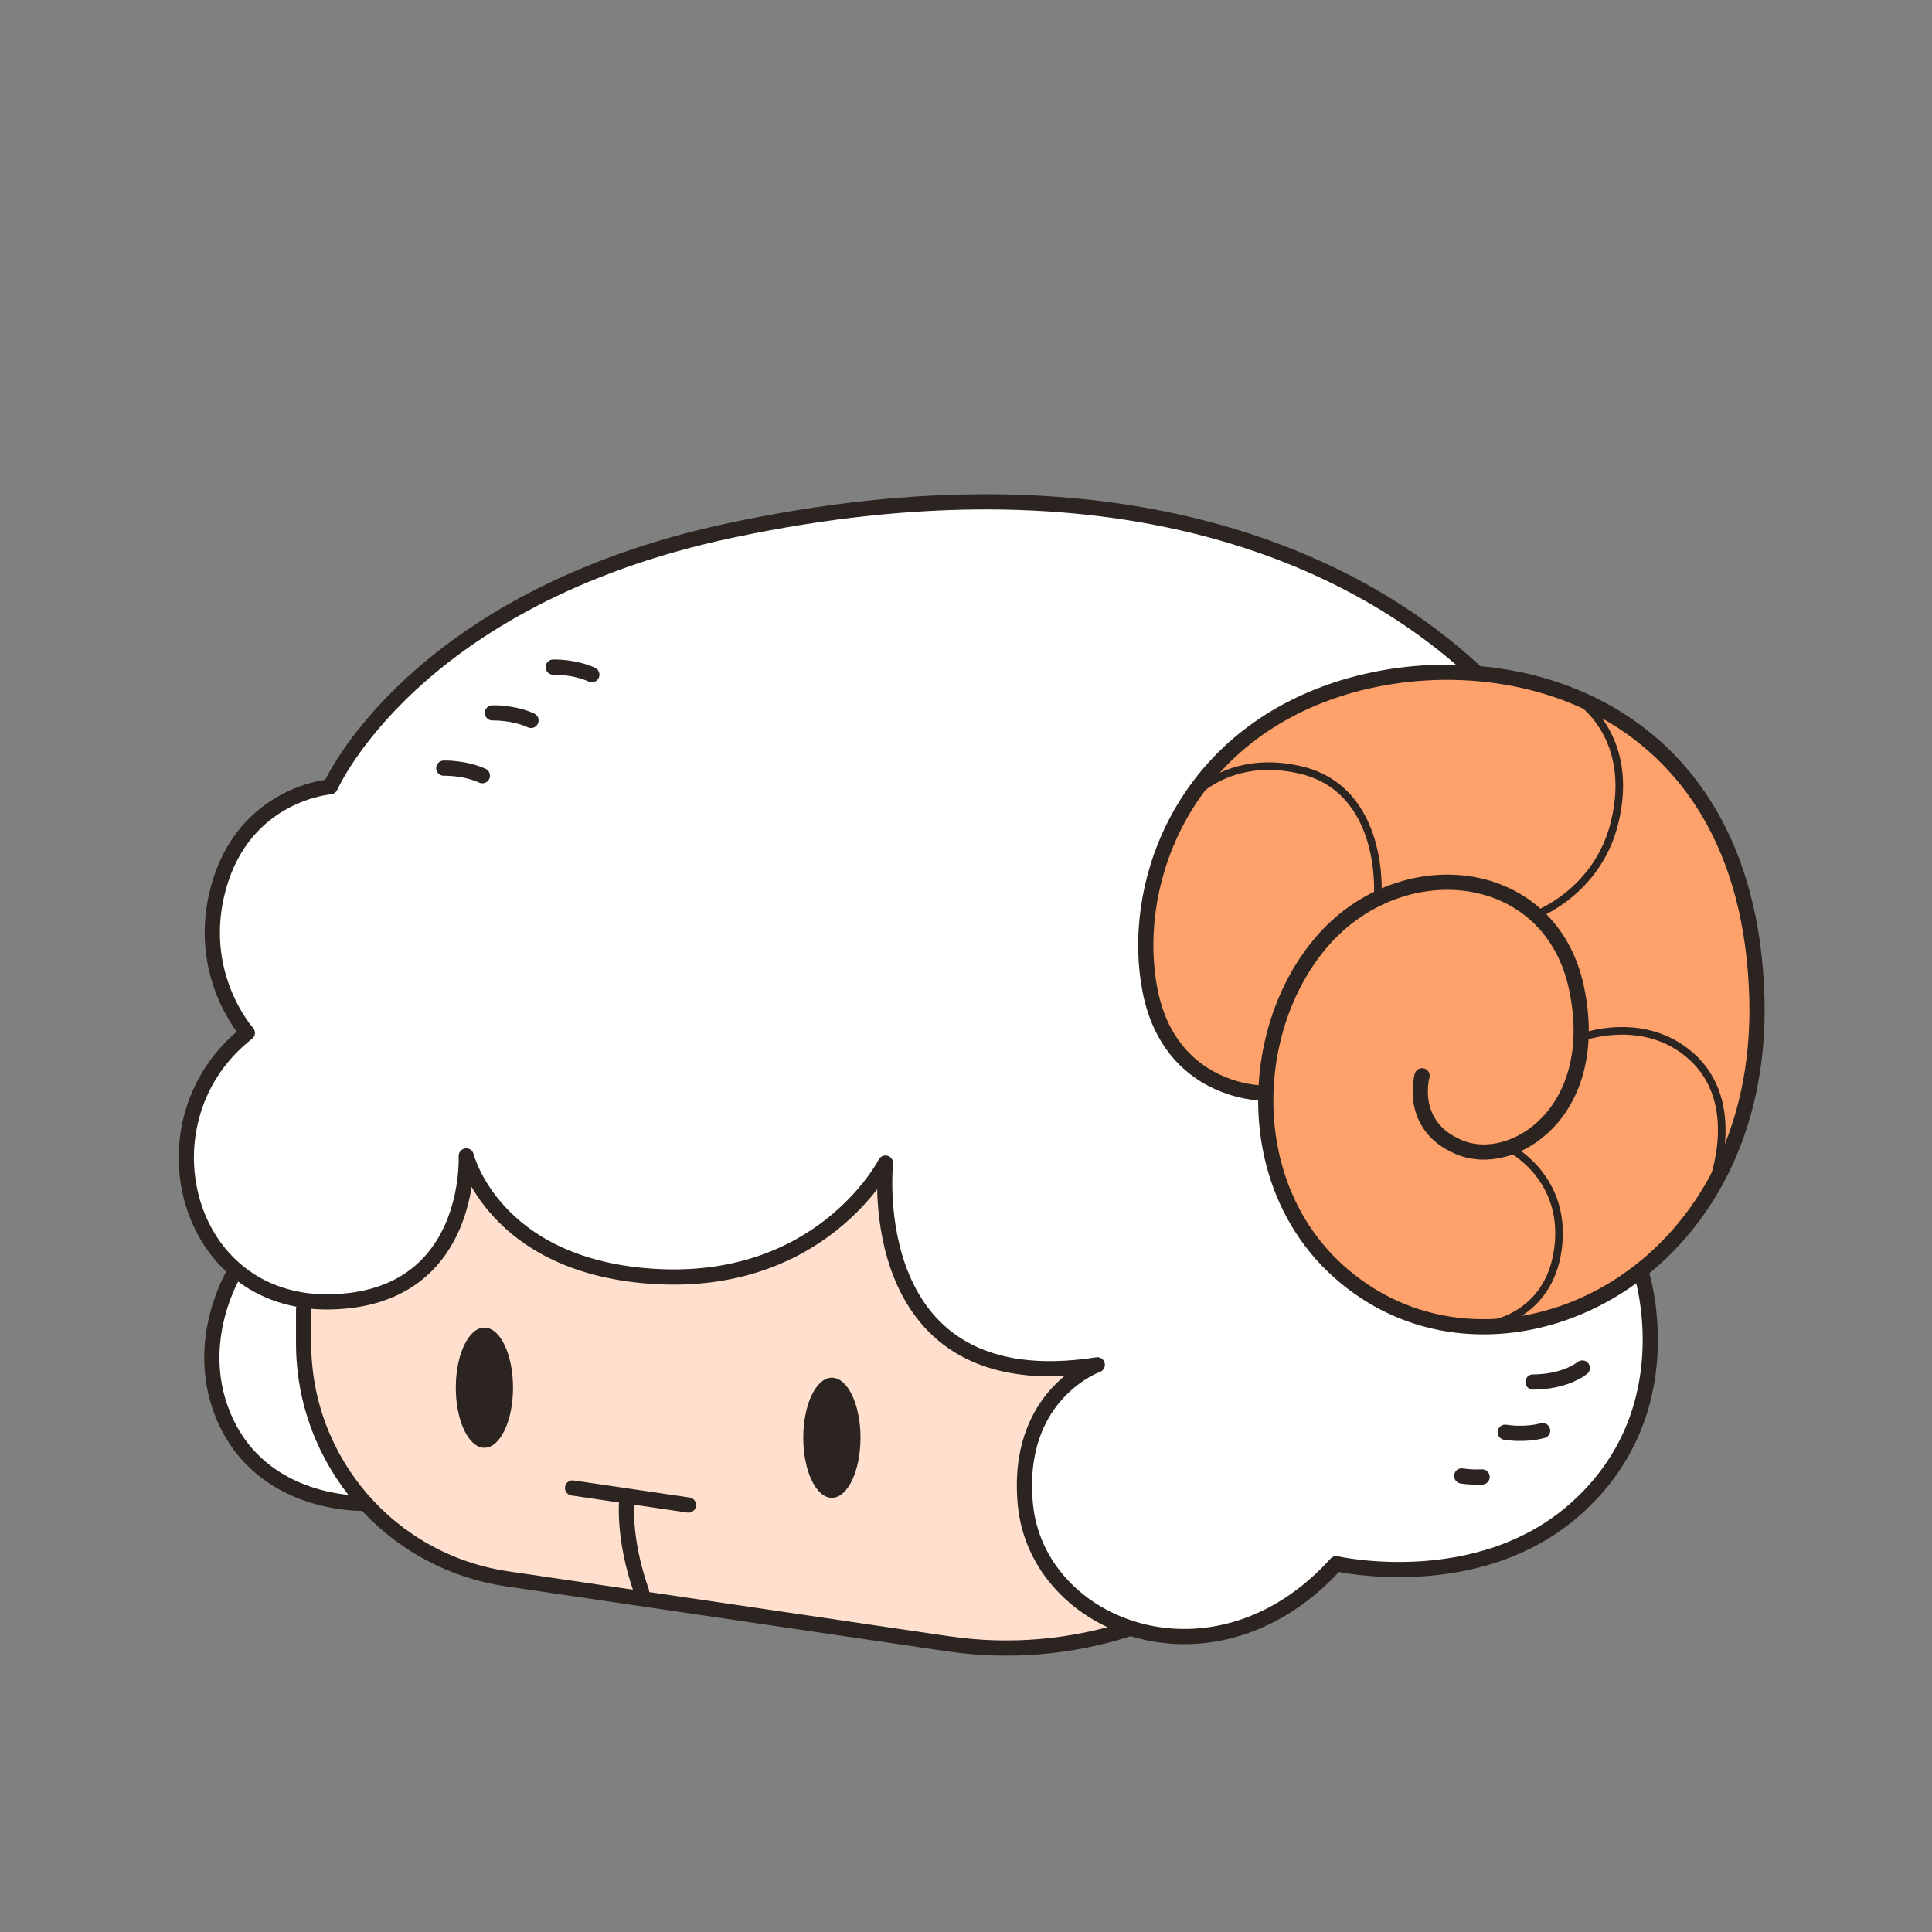 <svg width="61" height="61" viewBox="0 0 61 61" fill="none" xmlns="http://www.w3.org/2000/svg">
<rect x="0" y="0" width="61" height="61" fill="#808080" stroke="none"/>
<g id="illustrations_food_lamb">
<path id="Vector" d="M7.471 40.109C7.471 40.109 5.946 42.006 6.997 44.684C8.048 47.361 11.503 47.868 12.519 47.428C13.536 46.988 34.474 50.817 34.474 50.817C34.474 50.817 35.898 52.036 38.473 51.562C41.048 51.088 42.166 49.36 42.166 49.36C42.166 49.36 46.165 50.41 49.383 47.87C52.602 45.329 52.568 42.381 51.416 39.467C50.264 36.554 46.977 21.509 46.977 21.509C46.977 21.509 42.538 16.596 33.255 15.885C23.972 15.173 18.143 18.222 16.111 19.239C14.078 20.255 11.3 22.898 10.418 24.796C10.418 24.796 7.741 24.999 6.928 27.914C6.116 30.828 7.776 32.522 7.776 32.522C7.776 32.522 5.912 33.843 5.845 36.723C5.845 36.723 5.676 38.586 7.471 40.112V40.109Z" fill="white"/>
<path id="Vector_2" d="M34.306 43.227C34.306 43.227 32.409 44.142 32.375 46.886C32.342 49.63 34.477 51.02 35.493 51.325C35.493 51.325 33.934 52.239 29.733 51.867C25.532 51.495 15.435 49.733 15.435 49.733C15.435 49.733 12.488 49.292 10.827 46.548C9.166 43.803 9.573 40.99 9.573 40.99C9.573 40.99 11.843 41.397 13.267 40.177C14.69 38.956 14.859 36.788 14.859 36.788C14.859 36.788 15.571 39.939 20.145 40.278C24.719 40.616 26.65 38.448 27.836 36.822C27.836 36.822 27.769 40.244 29.395 41.734C31.021 43.225 32.681 43.395 34.307 43.225L34.306 43.227Z" fill="#FFE0CE"/>
<path id="Vector_3" d="M39.975 34.554C39.975 34.554 36.452 34.961 36.09 29.72C35.727 24.48 42.053 19.917 47.7 21.453C53.347 22.989 55.515 26.151 55.38 32.928C55.244 39.704 49.507 41.918 46.977 41.918C44.448 41.918 40.111 40.653 39.975 34.555V34.554Z" fill="#FFA16B"/>
<path id="Vector_4" d="M9.586 41.33V42.41C9.586 46.14 12.32 49.306 16.01 49.849L29.938 51.9C31.873 52.184 33.837 52.014 35.679 51.415" stroke="#2C2420" stroke-width="0.48" stroke-linecap="round" stroke-linejoin="round"/>
<path id="Vector_5" d="M44.9 33.966C44.9 33.966 44.449 35.548 46.075 36.224C47.776 36.934 50.593 35.095 49.779 31.21C48.969 27.338 44.358 26.827 41.828 29.628C39.174 32.567 39.088 38.352 43.318 40.922C48.152 43.859 55.696 39.952 55.471 31.525C55.212 21.838 47.023 20.005 41.895 21.88C37.191 23.599 35.673 28.086 36.316 31.298C36.949 34.46 39.795 34.506 39.795 34.506" stroke="#2C2420" stroke-width="0.48" stroke-linecap="round" stroke-linejoin="round"/>
<path id="Vector_6" d="M49.925 32.758C49.925 32.758 51.876 32.009 53.382 33.334C55.076 34.824 54.059 37.366 54.059 37.366" stroke="#2C2420" stroke-width="0.24" stroke-linecap="round" stroke-linejoin="round"/>
<path id="Vector_7" d="M47.655 36.247C47.655 36.247 49.372 37.105 49.214 39.206C49.04 41.52 47.091 41.804 47.091 41.804" stroke="#2C2420" stroke-width="0.24" stroke-linecap="round" stroke-linejoin="round"/>
<path id="Vector_8" d="M48.469 28.895C48.469 28.895 50.435 28.183 50.976 25.981C51.647 23.258 49.858 22.118 49.858 22.118" stroke="#2C2420" stroke-width="0.24" stroke-linecap="round" stroke-linejoin="round"/>
<path id="Vector_9" d="M37.491 25.315C37.491 25.315 38.639 23.773 41.014 24.299C43.769 24.908 43.499 28.32 43.499 28.32" stroke="#2C2420" stroke-width="0.24" stroke-linecap="round" stroke-linejoin="round"/>
<path id="Vector_10" d="M51.812 40.155C51.812 40.155 53.258 44.538 49.733 47.654C46.642 50.389 42.189 49.371 42.189 49.371C38.372 53.595 32.747 51.427 32.374 47.497C32.044 44.016 34.645 43.092 34.645 43.092C27.146 44.267 27.958 36.722 27.958 36.722C27.958 36.722 25.925 40.698 20.504 40.291C15.568 39.921 14.721 36.497 14.721 36.497C14.721 36.497 14.947 41.015 10.43 41.105C5.777 41.198 4.331 35.322 7.809 32.611C7.809 32.611 6.137 30.758 6.905 28.003C7.731 25.041 10.429 24.841 10.429 24.841C10.429 24.841 13.017 18.895 23.033 16.754C35.186 14.156 42.685 17.589 46.57 21.204" stroke="#2C2420" stroke-width="0.48" stroke-linecap="round" stroke-linejoin="round"/>
<path id="Vector_11" d="M7.403 40.178C7.403 40.178 6.085 42.297 7.03 44.65C8.216 47.597 11.503 47.463 11.503 47.463" stroke="#2C2420" stroke-width="0.48" stroke-linecap="round" stroke-linejoin="round"/>
<path id="Vector_12" d="M14.011 24.253C14.011 24.253 14.654 24.231 15.23 24.491" stroke="#2C2420" stroke-width="0.48" stroke-linecap="round" stroke-linejoin="round"/>
<path id="Vector_13" d="M15.547 22.508C15.547 22.508 16.19 22.485 16.766 22.746" stroke="#2C2420" stroke-width="0.48" stroke-linecap="round" stroke-linejoin="round"/>
<path id="Vector_14" d="M17.467 21.063C17.467 21.063 18.11 21.04 18.686 21.301" stroke="#2C2420" stroke-width="0.48" stroke-linecap="round" stroke-linejoin="round"/>
<path id="Vector_15" d="M48.402 43.634C48.402 43.634 49.316 43.667 49.96 43.193" stroke="#2C2420" stroke-width="0.48" stroke-linecap="round" stroke-linejoin="round"/>
<path id="Vector_16" d="M47.525 45.221C47.525 45.221 48.11 45.328 48.705 45.171" stroke="#2C2420" stroke-width="0.48" stroke-linecap="round" stroke-linejoin="round"/>
<path id="Vector_17" d="M46.151 46.601C46.151 46.601 46.428 46.651 46.796 46.632" stroke="#2C2420" stroke-width="0.48" stroke-linecap="round" stroke-linejoin="round"/>
<path id="Vector_18" d="M15.294 45.711C15.794 45.711 16.198 44.862 16.198 43.814C16.198 42.766 15.794 41.917 15.294 41.917C14.796 41.917 14.391 42.766 14.391 43.814C14.391 44.862 14.796 45.711 15.294 45.711Z" fill="#2C2420"/>
<path id="Vector_19" d="M26.265 47.292C26.764 47.292 27.169 46.443 27.169 45.395C27.169 44.347 26.764 43.498 26.265 43.498C25.766 43.498 25.362 44.347 25.362 45.395C25.362 46.443 25.766 47.292 26.265 47.292Z" fill="#2C2420"/>
<path id="Vector_20" d="M18.078 46.98L21.738 47.519" stroke="#2C2420" stroke-width="0.48" stroke-linecap="round" stroke-linejoin="round"/>
<path id="Vector_21" d="M19.794 47.305C19.794 47.305 19.641 48.512 20.257 50.255" stroke="#2C2420" stroke-width="0.48" stroke-linecap="round" stroke-linejoin="round"/>
</g>
</svg>
